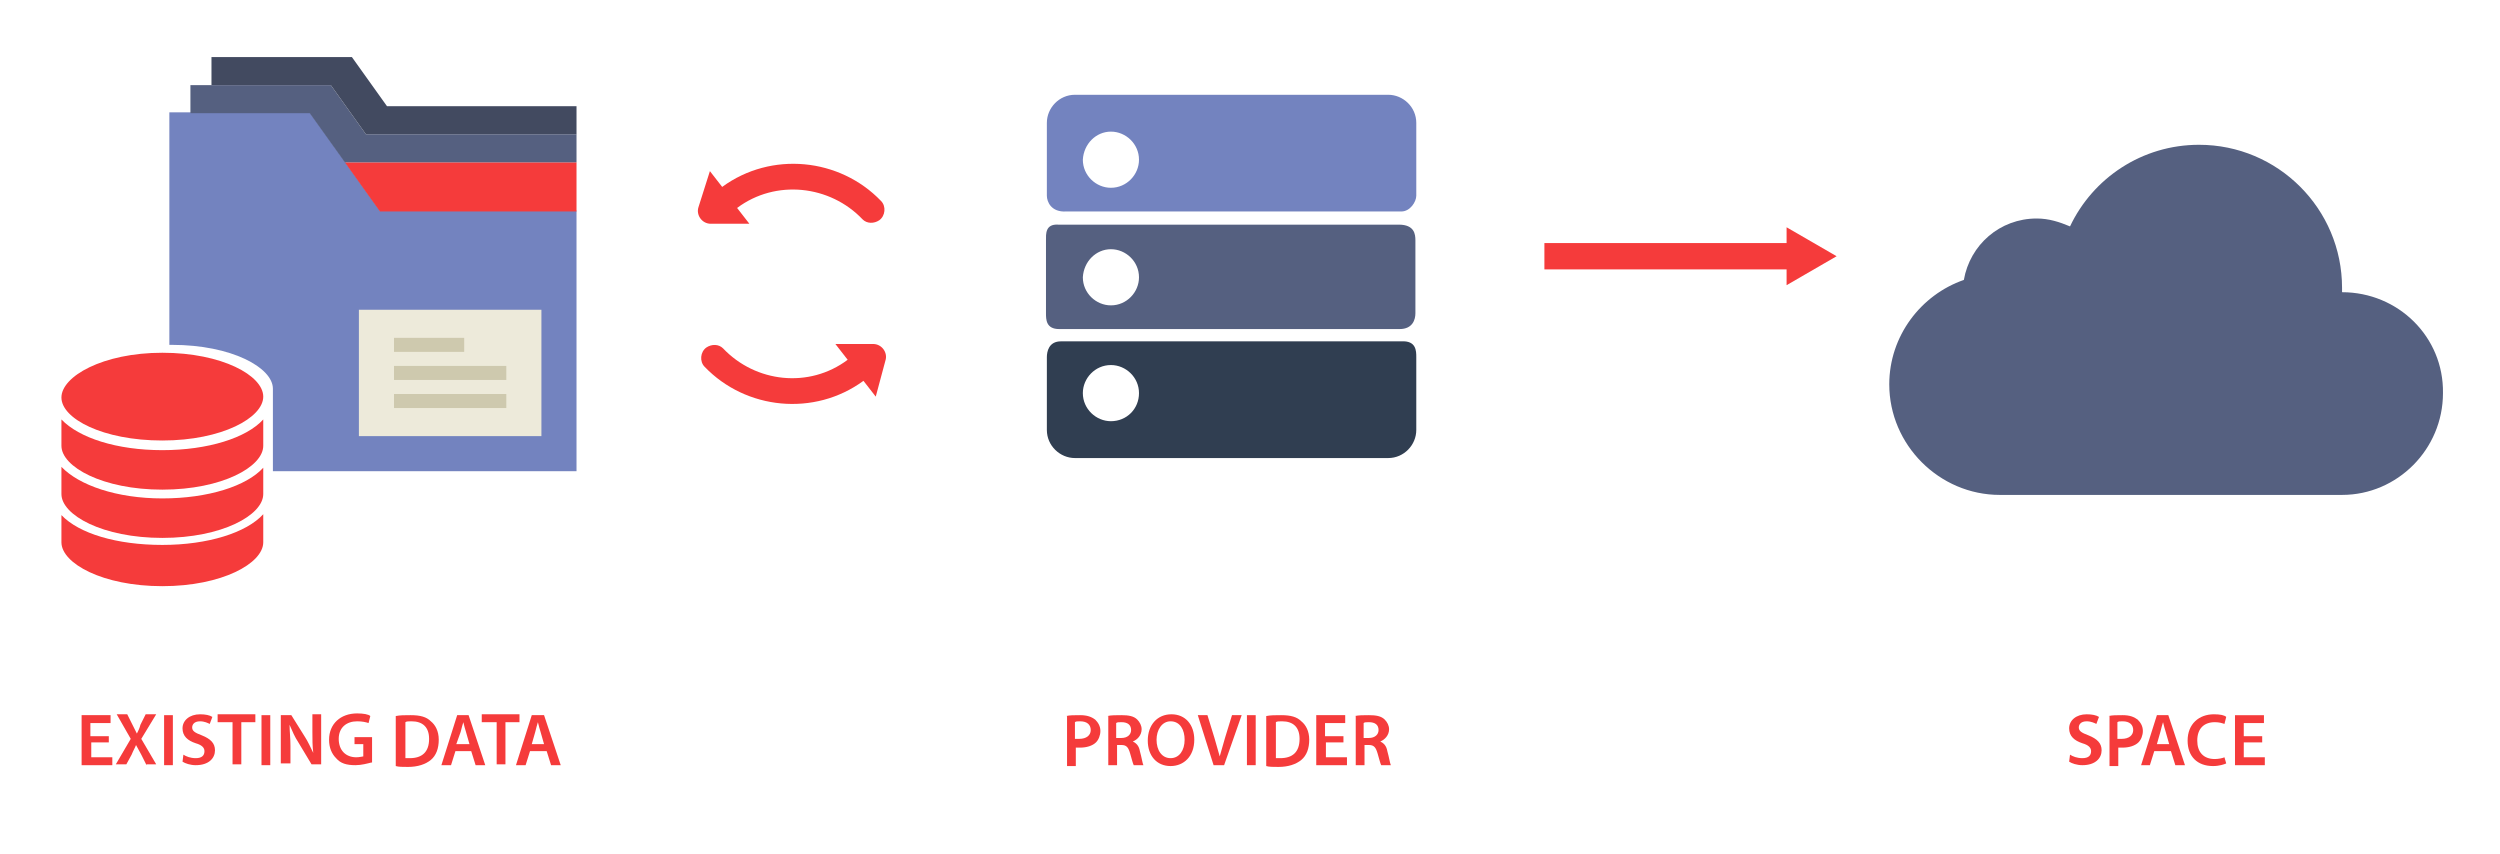 <?xml version="1.0" encoding="utf-8"?>
<!-- Generator: Adobe Illustrator 21.1.0, SVG Export Plug-In . SVG Version: 6.00 Build 0)  -->
<!DOCTYPE svg PUBLIC "-//W3C//DTD SVG 1.1//EN" "http://www.w3.org/Graphics/SVG/1.1/DTD/svg11.dtd">
<svg version="1.1" id="Warstwa_1" xmlns="http://www.w3.org/2000/svg" xmlns:xlink="http://www.w3.org/1999/xlink" x="0px" y="0px"
	 width="284.9px" height="97.3px" viewBox="0 0 284.9 97.3" enable-background="new 0 0 284.9 97.3" xml:space="preserve">
<g>
	<path fill="#F53B3B" d="M12.5,84.6h-2.1v1.7h2.4v0.9H9.3v-5.7h3.3v0.9h-2.3v1.5h2.1V84.6z"/>
	<path fill="#F53B3B" d="M16.7,87.2L16.1,86c-0.2-0.4-0.4-0.7-0.6-1.1h0c-0.1,0.3-0.3,0.6-0.5,1.1l-0.6,1.1h-1.2l1.7-2.9l-1.6-2.8
		h1.2l0.6,1.2c0.2,0.4,0.3,0.6,0.5,1h0c0.2-0.4,0.3-0.6,0.4-1l0.6-1.2h1.2l-1.7,2.8l1.7,2.9H16.7z"/>
	<path fill="#F53B3B" d="M19.7,81.5v5.7h-1v-5.7H19.7z"/>
	<path fill="#F53B3B" d="M20.9,86c0.3,0.2,0.8,0.4,1.4,0.4c0.7,0,1-0.3,1-0.8c0-0.4-0.3-0.7-1-0.9c-0.9-0.3-1.5-0.8-1.5-1.7
		c0-0.9,0.8-1.6,2-1.6c0.6,0,1.1,0.1,1.4,0.3l-0.3,0.8c-0.2-0.1-0.6-0.3-1.1-0.3c-0.7,0-0.9,0.4-0.9,0.7c0,0.4,0.3,0.6,1.1,0.9
		c1,0.4,1.5,0.9,1.5,1.7c0,0.9-0.7,1.7-2.2,1.7c-0.6,0-1.2-0.2-1.5-0.4L20.9,86z"/>
	<path fill="#F53B3B" d="M26.4,82.3h-1.6v-0.9h4.3v0.9h-1.6v4.8h-1V82.3z"/>
	<path fill="#F53B3B" d="M30.8,81.5v5.7h-1v-5.7H30.8z"/>
	<path fill="#F53B3B" d="M32,87.2v-5.7h1.2l1.5,2.4c0.4,0.6,0.7,1.3,1,1.9h0c-0.1-0.8-0.1-1.5-0.1-2.4v-2h1v5.7h-1.1l-1.5-2.5
		c-0.4-0.6-0.7-1.3-1-2l0,0c0,0.7,0.1,1.5,0.1,2.4v2H32z"/>
	<path fill="#F53B3B" d="M42.3,86.9c-0.4,0.1-1.1,0.3-1.8,0.3c-1,0-1.7-0.2-2.2-0.8c-0.5-0.5-0.8-1.2-0.8-2.1c0-1.8,1.3-3,3.2-3
		c0.7,0,1.3,0.1,1.5,0.3l-0.2,0.8c-0.3-0.1-0.7-0.2-1.3-0.2c-1.2,0-2.1,0.7-2.1,2c0,1.3,0.8,2.1,2,2.1c0.4,0,0.7-0.1,0.8-0.1v-1.4
		h-1V84h2V86.9z"/>
	<path fill="#F53B3B" d="M45.1,81.6c0.5-0.1,1-0.1,1.7-0.1c1.1,0,1.8,0.2,2.3,0.7c0.5,0.4,0.9,1.1,0.9,2.1c0,1-0.3,1.8-0.9,2.3
		c-0.6,0.5-1.5,0.8-2.6,0.8c-0.6,0-1.1,0-1.4-0.1V81.6z M46.1,86.4c0.1,0,0.4,0,0.6,0c1.4,0,2.2-0.7,2.2-2.2c0-1.3-0.7-2-2-2
		c-0.3,0-0.6,0-0.7,0.1V86.4z"/>
	<path fill="#F53B3B" d="M51.9,85.6l-0.5,1.6h-1.1l1.8-5.7h1.3l1.9,5.7h-1.1l-0.5-1.6H51.9z M53.5,84.8l-0.4-1.4
		c-0.1-0.3-0.2-0.7-0.3-1.1h0c-0.1,0.3-0.2,0.7-0.3,1.1L52,84.8H53.5z"/>
	<path fill="#F53B3B" d="M56.5,82.3h-1.6v-0.9h4.3v0.9h-1.6v4.8h-1V82.3z"/>
	<path fill="#F53B3B" d="M60.4,85.6l-0.5,1.6h-1.1l1.8-5.7H62l1.9,5.7h-1.1l-0.5-1.6H60.4z M62,84.8l-0.4-1.4
		c-0.1-0.3-0.2-0.7-0.3-1.1h0c-0.1,0.3-0.2,0.7-0.3,1.1l-0.4,1.4H62z"/>
</g>
<g>
	<path fill="#F53B3B" d="M121.5,81.6c0.4-0.1,0.9-0.1,1.6-0.1c0.8,0,1.3,0.2,1.7,0.5c0.3,0.3,0.6,0.7,0.6,1.3c0,0.5-0.2,1-0.5,1.3
		c-0.4,0.4-1.1,0.6-1.8,0.6c-0.2,0-0.4,0-0.5,0v2.1h-1V81.6z M122.5,84.2c0.1,0,0.3,0,0.5,0c0.8,0,1.3-0.4,1.3-1c0-0.6-0.4-1-1.2-1
		c-0.3,0-0.5,0-0.6,0.1V84.2z"/>
	<path fill="#F53B3B" d="M126.2,81.6c0.4-0.1,1-0.1,1.6-0.1c0.8,0,1.4,0.1,1.8,0.5c0.3,0.3,0.5,0.7,0.5,1.1c0,0.7-0.5,1.2-1,1.4v0
		c0.4,0.2,0.7,0.5,0.8,1.1c0.2,0.7,0.3,1.4,0.4,1.6h-1.1c-0.1-0.2-0.2-0.6-0.4-1.3c-0.2-0.7-0.4-1-1-1h-0.5v2.3h-1V81.6z
		 M127.2,84.1h0.6c0.7,0,1.1-0.4,1.1-0.9c0-0.6-0.4-0.9-1.1-0.9c-0.3,0-0.5,0-0.6,0.1V84.1z"/>
	<path fill="#F53B3B" d="M136.1,84.3c0,1.9-1.2,3-2.7,3c-1.6,0-2.6-1.2-2.6-2.9c0-1.8,1.1-3,2.7-3C135.1,81.4,136.1,82.6,136.1,84.3
		z M131.8,84.3c0,1.2,0.6,2.1,1.6,2.1c1,0,1.6-0.9,1.6-2.1c0-1.1-0.5-2.1-1.6-2.1C132.4,82.2,131.8,83.2,131.8,84.3z"/>
	<path fill="#F53B3B" d="M138.3,87.2l-1.8-5.7h1.1l0.8,2.6c0.2,0.7,0.4,1.4,0.6,2.1h0c0.2-0.7,0.4-1.4,0.6-2.1l0.8-2.6h1.1l-2,5.7
		H138.3z"/>
	<path fill="#F53B3B" d="M143.1,81.5v5.7h-1v-5.7H143.1z"/>
	<path fill="#F53B3B" d="M144.3,81.6c0.5-0.1,1-0.1,1.7-0.1c1.1,0,1.8,0.2,2.3,0.7c0.5,0.4,0.9,1.1,0.9,2.1c0,1-0.3,1.8-0.9,2.3
		c-0.6,0.5-1.5,0.8-2.6,0.8c-0.6,0-1.1,0-1.4-0.1V81.6z M145.3,86.4c0.1,0,0.4,0,0.6,0c1.4,0,2.2-0.7,2.2-2.2c0-1.3-0.7-2-2-2
		c-0.3,0-0.6,0-0.7,0.1V86.4z"/>
	<path fill="#F53B3B" d="M153.2,84.6h-2.1v1.7h2.4v0.9H150v-5.7h3.3v0.9h-2.3v1.5h2.1V84.6z"/>
	<path fill="#F53B3B" d="M154.4,81.6c0.4-0.1,1-0.1,1.6-0.1c0.8,0,1.4,0.1,1.8,0.5c0.3,0.3,0.5,0.7,0.5,1.1c0,0.7-0.5,1.2-1,1.4v0
		c0.4,0.2,0.7,0.5,0.8,1.1c0.2,0.7,0.3,1.4,0.4,1.6h-1.1c-0.1-0.2-0.2-0.6-0.4-1.3c-0.2-0.7-0.4-1-1-1h-0.5v2.3h-1V81.6z
		 M155.4,84.1h0.6c0.7,0,1.1-0.4,1.1-0.9c0-0.6-0.4-0.9-1.1-0.9c-0.3,0-0.5,0-0.6,0.1V84.1z"/>
</g>
<g>
	<path fill="#F53B3B" d="M235.9,86c0.3,0.2,0.8,0.4,1.4,0.4c0.7,0,1-0.3,1-0.8c0-0.4-0.3-0.7-1-0.9c-0.9-0.3-1.5-0.8-1.5-1.7
		c0-0.9,0.8-1.6,2-1.6c0.6,0,1.1,0.1,1.4,0.3l-0.3,0.8c-0.2-0.1-0.6-0.3-1.1-0.3c-0.7,0-0.9,0.4-0.9,0.7c0,0.4,0.3,0.6,1.1,0.9
		c1,0.4,1.5,0.9,1.5,1.7c0,0.9-0.7,1.7-2.2,1.7c-0.6,0-1.2-0.2-1.5-0.4L235.9,86z"/>
	<path fill="#F53B3B" d="M240.3,81.6c0.4-0.1,0.9-0.1,1.6-0.1c0.8,0,1.3,0.2,1.7,0.5c0.3,0.3,0.6,0.7,0.6,1.3c0,0.5-0.2,1-0.5,1.3
		c-0.4,0.4-1.1,0.6-1.8,0.6c-0.2,0-0.4,0-0.5,0v2.1h-1V81.6z M241.3,84.2c0.1,0,0.3,0,0.5,0c0.8,0,1.3-0.4,1.3-1c0-0.6-0.4-1-1.2-1
		c-0.3,0-0.5,0-0.6,0.1V84.2z"/>
	<path fill="#F53B3B" d="M245.5,85.6l-0.5,1.6H244l1.8-5.7h1.3l1.9,5.7h-1.1l-0.5-1.6H245.5z M247.2,84.8l-0.4-1.4
		c-0.1-0.3-0.2-0.7-0.3-1.1h0c-0.1,0.3-0.2,0.7-0.3,1.1l-0.4,1.4H247.2z"/>
	<path fill="#F53B3B" d="M253.7,87c-0.2,0.1-0.8,0.3-1.5,0.3c-1.8,0-2.9-1.1-2.9-2.9c0-1.9,1.3-3,3-3c0.7,0,1.2,0.1,1.4,0.3
		l-0.2,0.8c-0.3-0.1-0.6-0.2-1.1-0.2c-1.2,0-2,0.7-2,2.1c0,1.3,0.7,2.1,2,2.1c0.4,0,0.9-0.1,1.1-0.2L253.7,87z"/>
	<path fill="#F53B3B" d="M257.8,84.6h-2.1v1.7h2.4v0.9h-3.4v-5.7h3.3v0.9h-2.3v1.5h2.1V84.6z"/>
</g>
<path fill="#556080" d="M266.9,33.3c0-0.2,0-0.3,0-0.5c0-9-7.3-16.3-16.3-16.3c-6.5,0-12.1,3.8-14.7,9.3c-1.2-0.5-2.4-0.9-3.8-0.9
	c-4.2,0-7.6,3-8.3,7c-4.9,1.7-8.5,6.4-8.5,11.9c0,6.9,5.7,12.6,12.6,12.6h39l0,0c6.3,0,11.5-5.2,11.5-11.6
	C278.5,38.4,273.3,33.3,266.9,33.3z"/>
<g>
	<path fill="#F53B3B" d="M84,23.7l1.4,1.8l-4.4,0c-1,0-1.7-1-1.4-1.9l1.3-4.1l1.4,1.8c5.6-4.1,13.4-3.3,18.1,1.6
		c0.6,0.6,0.5,1.7-0.2,2.2l0,0c-0.6,0.4-1.4,0.4-1.9-0.1C94.6,21.1,88.4,20.4,84,23.7L84,23.7z M99.8,45.2l-1.4-1.8
		c-5.6,4.1-13.4,3.3-18.1-1.6c-0.6-0.6-0.5-1.7,0.2-2.2v0c0.6-0.4,1.4-0.4,1.9,0.1c3.7,3.9,9.8,4.6,14.2,1.3l-1.4-1.8l4.3,0
		c1,0,1.7,1,1.4,1.9L99.8,45.2z M99.8,45.2"/>
</g>
<g>
	<g>
		<line fill="none" stroke="#F53B3B" stroke-width="3" stroke-miterlimit="10" x1="176" y1="29.2" x2="204.6" y2="29.2"/>
		<g>
			<polygon fill="#F53B3B" points="203.6,32.5 209.3,29.2 203.6,25.9 			"/>
		</g>
	</g>
</g>
<g>
	<g>
		<path fill="#7383BF" d="M39.3,18.5"/>
		<path fill="#7383BF" d="M43.3,24l-4-5.6l-4-5.6h-16v26.5c0.1,0,0.2,0,0.3,0c6.8,0,11.5,2.6,11.5,5c0,2.4,0,5.5,0,5.5
			c0,1.4,0,3.9,0,3.9h34.6V24H43.3z"/>
		<path fill="#F53B3B" d="M43.3,24.1h22.4v-5.6H39.3L43.3,24.1z M43.3,24.1"/>
		<path fill="#556080" d="M65.7,15.3h-24l-4-5.6h-16v3.2h13.6l4,5.6h26.4V15.3z M65.7,15.3"/>
		<path fill="#424A60" d="M65.7,12.1H44.1l-4-5.6h-16v3.2h13.6l4,5.6h24V12.1z M65.7,12.1"/>
		<rect x="40.9" y="35.3" fill="#EDEADA" width="20.8" height="14.4"/>
		<rect x="44.9" y="38.5" fill="#CEC9AE" width="8" height="1.6"/>
		<rect x="44.9" y="41.7" fill="#CEC9AE" width="12.8" height="1.6"/>
		<rect x="44.9" y="44.9" fill="#CEC9AE" width="12.8" height="1.6"/>
	</g>
	<g>
		<path fill="#F53B3B" d="M18.5,50.2c6.8,0,11.5-2.6,11.5-5s-4.7-5-11.5-5S7,42.9,7,45.3S11.7,50.2,18.5,50.2z"/>
		<path fill="#F53B3B" d="M7,58.7v2v1.1c0,2.4,4.7,5,11.5,5s11.5-2.6,11.5-5v-1.2v-2c-1.9,2.1-6.3,3.5-11.5,3.5S9,60.8,7,58.7z"/>
		<path fill="#F53B3B" d="M7,53.2v1.2v1.9c0,2.4,4.7,5,11.5,5s11.5-2.6,11.5-5v-3c-1.9,2.1-6.3,3.5-11.5,3.5S9,55.3,7,53.2z"/>
		<path fill="#F53B3B" d="M7,47.8v3c0,2.4,4.7,5,11.5,5s11.5-2.6,11.5-5v-3c-1.9,2.1-6.3,3.5-11.5,3.5S9,49.9,7,47.8z"/>
	</g>
</g>
<g>
	<path fill="#556080" d="M119.2,27.4v8.3c0,0.7,0,1.8,1.5,1.8h38.8c1.5,0,1.8-1.1,1.8-1.8v-8.3c0-0.7-0.1-1.8-1.9-1.8h-38.8
		C119.1,25.5,119.2,26.7,119.2,27.4L119.2,27.4z M126.6,28.4c1.7,0,3.2,1.4,3.2,3.2c0,1.7-1.4,3.2-3.2,3.2c-1.7,0-3.2-1.4-3.2-3.2
		C123.5,29.8,124.9,28.4,126.6,28.4L126.6,28.4z M126.6,28.4"/>
	<path fill="#7383BF" d="M159.7,24.1c1,0,1.7-1.1,1.7-1.8V14c0-1.8-1.5-3.2-3.2-3.2h-35.7c-1.8,0-3.2,1.5-3.2,3.2v8.3
		c0,0.7,0.5,1.9,2.2,1.8H159.7z M126.6,15c1.7,0,3.2,1.4,3.2,3.2c0,1.7-1.4,3.2-3.2,3.2c-1.7,0-3.2-1.4-3.2-3.2
		C123.5,16.4,124.9,15,126.6,15L126.6,15z M126.6,15"/>
	<path fill="#303E51" d="M120.9,38.9c-1.4,0-1.6,1.2-1.6,1.8V49c0,1.8,1.5,3.2,3.2,3.2h35.7c1.8,0,3.2-1.5,3.2-3.2v-8.3
		c0-0.7,0-1.9-1.7-1.8H120.9z M126.6,48c-1.7,0-3.2-1.4-3.2-3.2c0-1.7,1.4-3.2,3.2-3.2c1.7,0,3.2,1.4,3.2,3.2
		C129.8,46.6,128.4,48,126.6,48L126.6,48z"/>
</g>
</svg>

